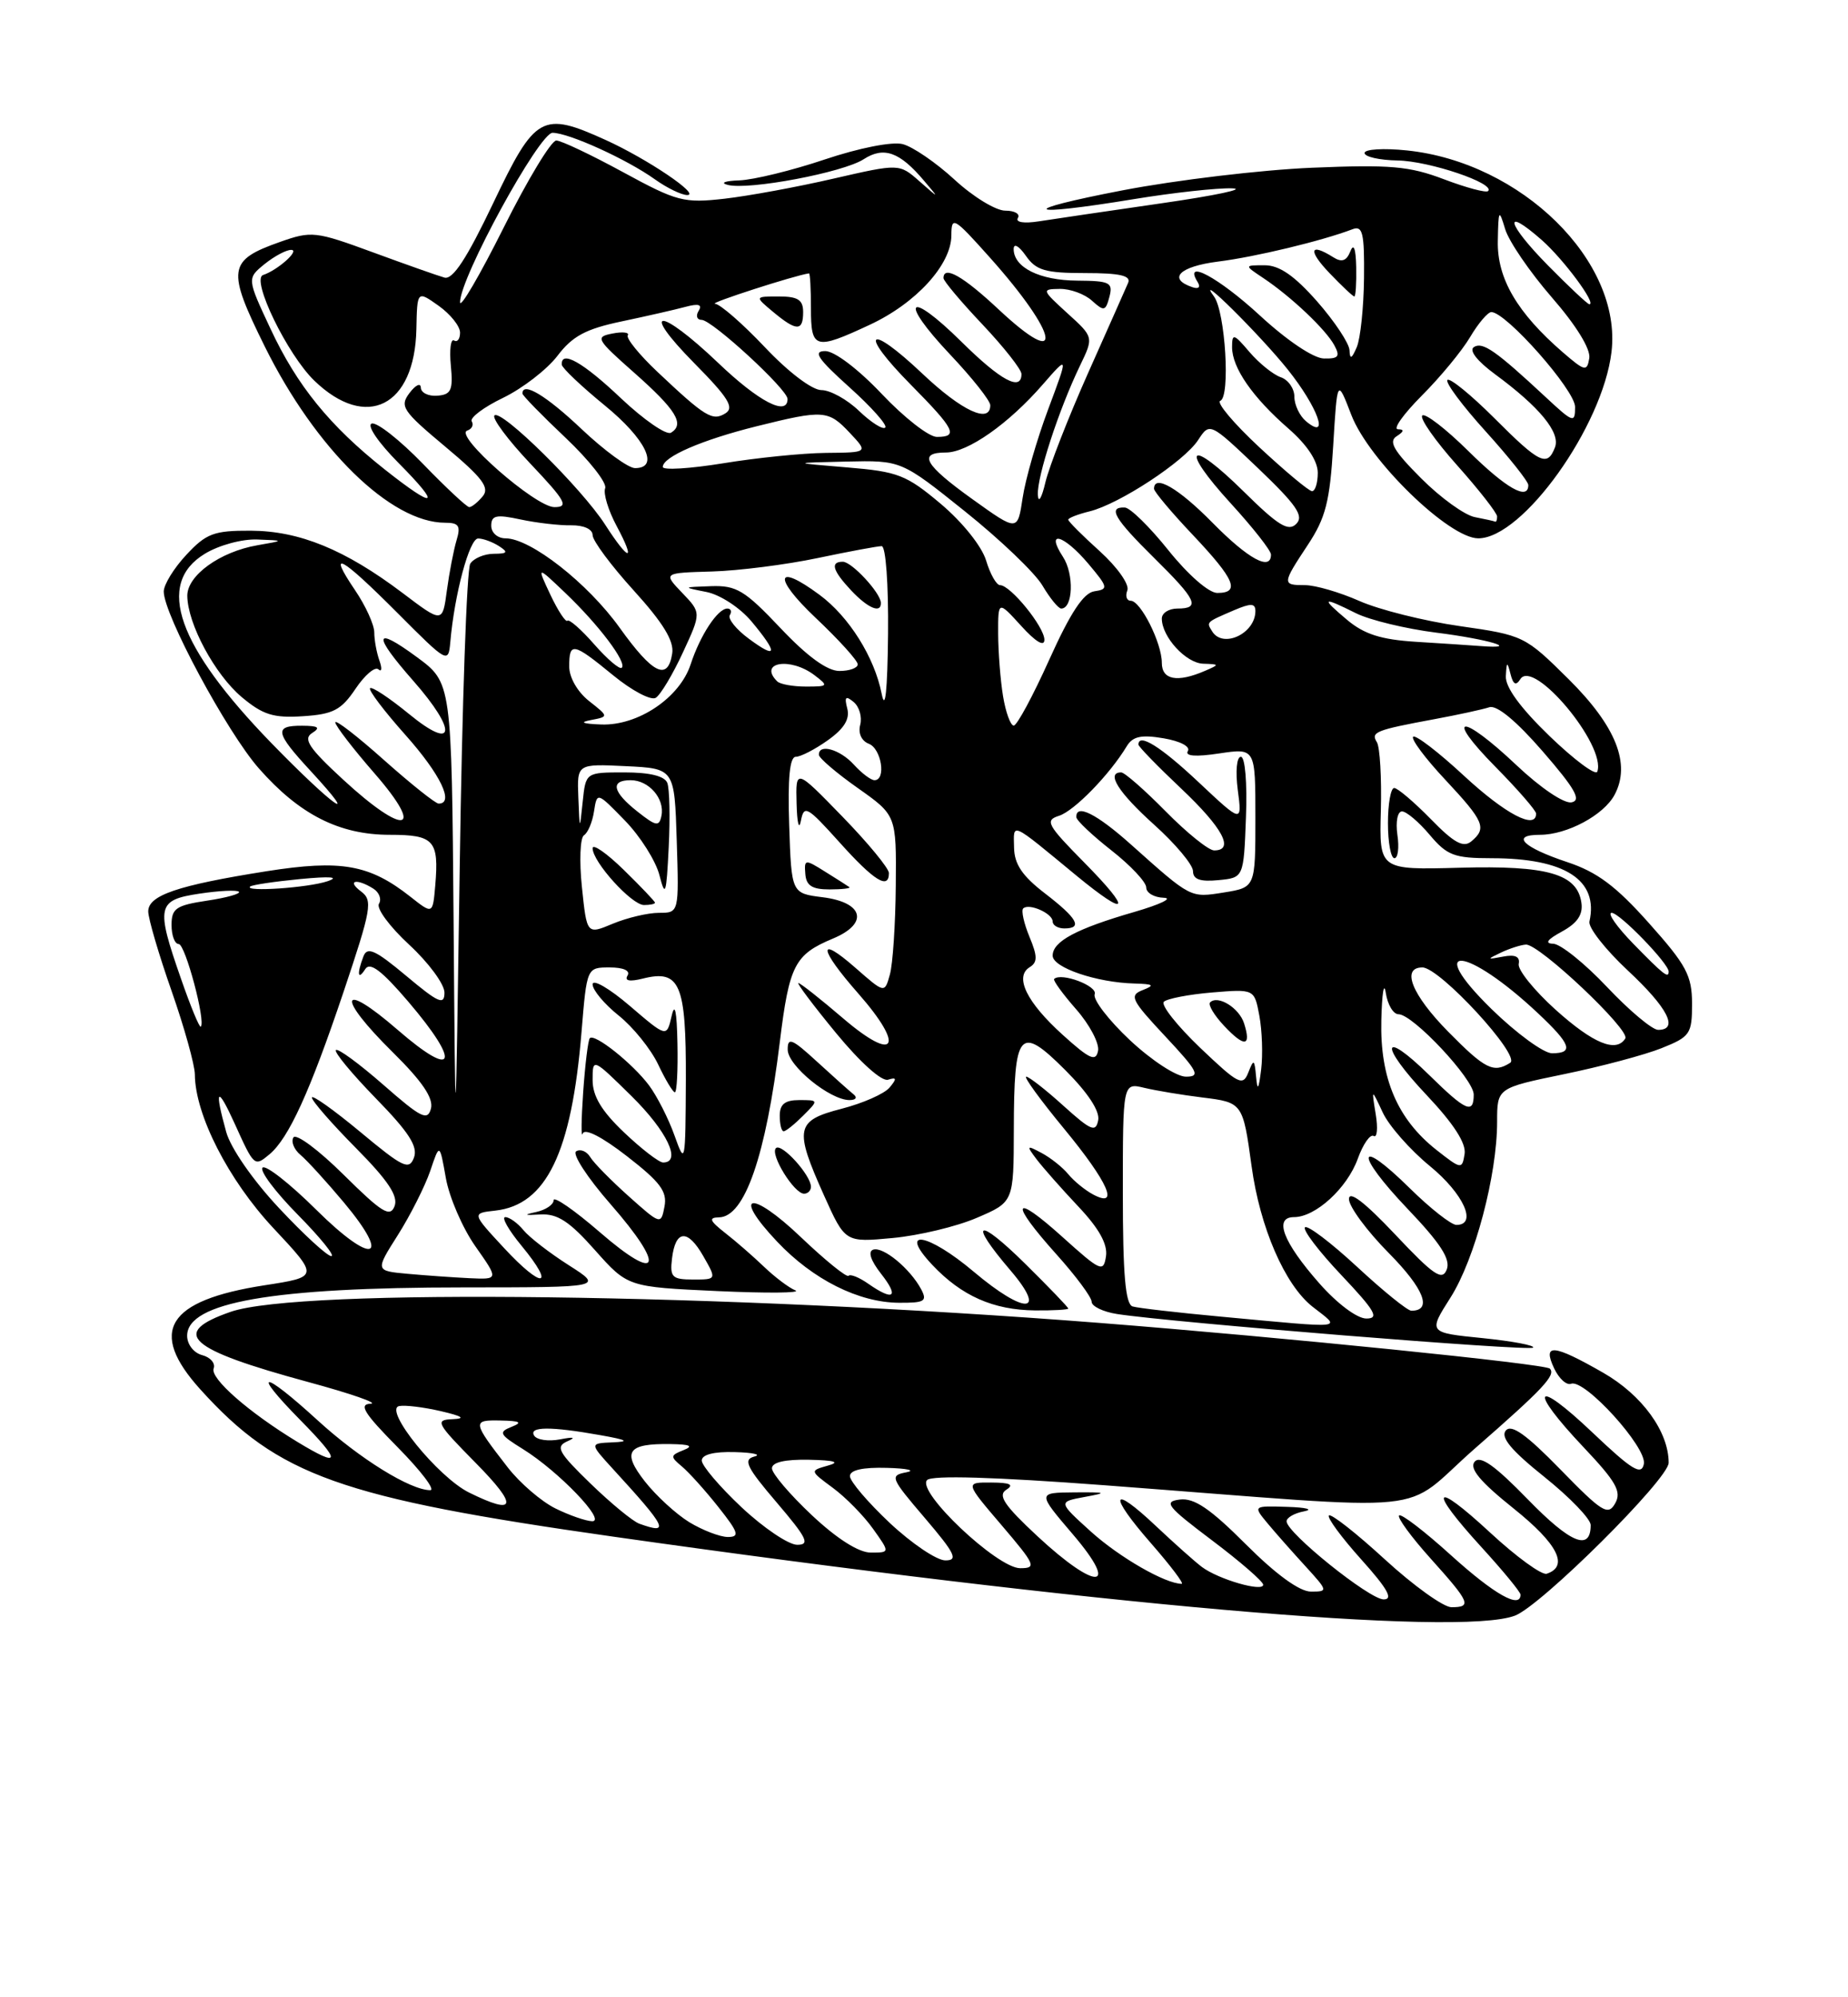 <?xml version="1.0" encoding="UTF-8" standalone="no"?>
<!DOCTYPE svg PUBLIC "-//W3C//DTD SVG 1.1//EN" "http://www.w3.org/Graphics/SVG/1.1/DTD/svg11.dtd" >
<svg xmlns="http://www.w3.org/2000/svg" xmlns:xlink="http://www.w3.org/1999/xlink" version="1.1" viewBox="0 0 237 256">
 <g >
 <path fill="currentColor"
d=" M 194.29 207.08 C 197.66 205.80 214.00 189.56 214.00 187.49 C 214.00 183.49 210.59 178.81 205.61 175.95 C 199.20 172.28 197.79 172.15 199.31 175.38 C 199.93 176.70 200.91 177.59 201.49 177.36 C 203.22 176.70 211.24 185.53 210.82 187.64 C 210.51 189.16 209.32 188.44 204.22 183.60 C 196.75 176.51 195.91 177.91 203.09 185.50 C 207.28 189.93 207.99 191.19 207.14 192.69 C 206.23 194.31 205.47 193.84 200.11 188.34 C 195.72 183.84 193.83 182.50 193.11 183.36 C 192.41 184.22 193.82 185.91 198.06 189.30 C 201.33 191.92 204.00 194.69 204.00 195.47 C 204.00 198.87 201.43 197.82 195.96 192.20 C 191.68 187.80 189.83 186.50 189.11 187.36 C 188.41 188.22 189.83 189.92 194.12 193.35 C 199.78 197.88 201.24 200.76 198.36 201.71 C 197.73 201.92 194.47 199.55 191.11 196.44 C 183.73 189.61 183.07 190.73 190.00 198.31 C 192.75 201.32 195.00 204.05 195.00 204.39 C 195.00 206.26 191.62 204.34 186.13 199.38 C 182.71 196.28 179.70 193.97 179.43 194.24 C 179.16 194.50 180.98 196.99 183.47 199.76 C 188.53 205.39 188.80 206.00 186.14 206.00 C 185.12 206.00 181.28 203.24 177.60 199.87 C 173.93 196.50 170.70 193.97 170.43 194.24 C 170.16 194.50 172.02 197.03 174.56 199.86 C 177.95 203.63 178.72 205.00 177.45 205.00 C 175.63 205.00 165.00 196.46 165.00 194.99 C 165.00 194.52 166.01 193.94 167.25 193.71 C 168.49 193.47 167.52 193.21 165.10 193.14 C 160.69 193.00 160.69 193.00 162.56 195.25 C 163.59 196.49 165.78 198.96 167.42 200.75 C 170.32 203.93 170.34 204.00 168.12 204.00 C 166.67 204.00 163.65 201.81 159.79 197.95 C 155.20 193.36 153.15 191.97 151.31 192.20 C 149.17 192.47 149.65 193.07 155.45 197.44 C 159.05 200.15 162.00 202.71 162.00 203.12 C 162.00 204.09 156.28 202.44 154.15 200.85 C 153.24 200.17 150.60 197.81 148.27 195.62 C 142.47 190.14 142.07 191.47 147.61 197.80 C 150.11 200.66 151.88 203.00 151.55 203.00 C 149.46 203.00 143.60 199.63 139.95 196.35 C 135.69 192.50 135.69 192.50 139.09 191.87 C 142.10 191.32 141.95 191.25 137.77 191.28 C 133.03 191.32 133.03 191.32 137.59 196.66 C 143.69 203.80 140.65 203.96 133.06 196.91 C 128.77 192.92 127.93 191.66 129.06 190.94 C 130.09 190.29 129.54 190.03 127.13 190.02 C 123.76 190.00 123.76 190.00 128.46 195.50 C 132.79 200.58 132.98 201.00 130.83 201.00 C 127.88 200.99 117.46 191.14 118.90 189.70 C 119.53 189.07 127.54 189.31 141.68 190.37 C 185.50 193.67 179.29 194.29 189.17 185.64 C 197.91 178.01 199.57 176.24 198.76 175.42 C 198.15 174.81 164.57 171.41 141.00 169.56 C 92.47 165.77 38.40 165.08 29.58 168.14 C 21.74 170.86 24.03 172.93 39.50 177.13 C 45.00 178.62 48.62 179.88 47.53 179.92 C 45.97 179.98 46.67 181.12 51.00 185.50 C 53.99 188.53 55.87 191.00 55.18 191.00 C 52.63 191.00 46.11 186.96 40.74 182.05 C 33.62 175.54 32.11 175.51 38.50 182.00 C 43.85 187.43 43.75 188.22 38.12 184.80 C 31.88 181.01 26.92 176.66 27.40 175.40 C 27.65 174.74 26.99 173.97 25.93 173.69 C 24.85 173.41 24.00 172.32 24.00 171.21 C 24.00 166.93 34.92 165.01 59.45 165.01 C 77.39 165.00 77.39 165.00 72.95 162.17 C 70.50 160.61 67.88 158.59 67.13 157.67 C 66.37 156.75 65.33 156.00 64.80 156.00 C 64.28 156.00 65.22 157.66 66.90 159.69 C 71.32 165.05 69.59 165.29 64.67 159.99 C 60.50 155.50 60.50 155.50 63.50 155.17 C 70.07 154.45 73.31 147.74 74.58 132.25 C 75.26 124.00 75.26 124.00 78.19 124.00 C 79.96 124.00 80.86 124.41 80.48 125.04 C 80.06 125.72 80.74 125.85 82.43 125.43 C 87.21 124.23 88.00 126.08 87.96 138.37 C 87.91 149.16 87.87 149.38 86.51 145.56 C 85.74 143.39 84.26 140.49 83.24 139.12 C 81.14 136.31 76.24 132.41 75.64 133.07 C 75.42 133.31 75.04 136.42 74.79 139.99 C 74.54 143.57 74.52 145.95 74.73 145.30 C 74.98 144.57 77.19 145.70 80.40 148.19 C 84.67 151.50 85.59 152.72 85.22 154.64 C 84.77 157.00 84.73 156.99 80.63 153.33 C 78.36 151.30 76.13 149.04 75.69 148.30 C 75.24 147.56 74.43 147.23 73.89 147.57 C 73.35 147.90 75.33 150.95 78.30 154.34 C 85.44 162.50 84.63 164.61 76.91 157.92 C 73.66 155.11 71.00 153.27 71.00 153.83 C 71.00 154.40 69.99 155.08 68.75 155.35 C 67.08 155.71 67.22 155.79 69.30 155.66 C 71.49 155.54 73.03 156.54 76.30 160.23 C 80.50 164.95 80.50 164.95 92.00 165.48 C 98.33 165.77 102.83 165.73 102.00 165.39 C 101.17 165.05 99.38 163.70 98.00 162.38 C 96.62 161.06 94.38 159.10 93.00 158.03 C 91.00 156.46 90.84 156.06 92.22 156.03 C 95.51 155.97 98.22 148.16 100.01 133.54 C 101.22 123.70 101.91 122.35 106.82 120.30 C 111.45 118.37 110.77 115.66 105.49 115.00 C 101.50 114.50 101.50 114.50 101.21 105.75 C 101.01 99.72 101.28 97.00 102.06 97.00 C 102.68 97.00 104.54 96.04 106.18 94.87 C 108.26 93.39 109.01 92.16 108.66 90.82 C 108.27 89.31 108.45 89.13 109.48 89.98 C 110.20 90.58 110.58 91.89 110.32 92.90 C 110.03 93.98 110.49 94.97 111.42 95.33 C 113.04 95.95 113.68 100.00 112.15 100.00 C 111.69 100.00 110.50 99.10 109.50 98.00 C 107.72 96.04 104.98 95.27 105.02 96.75 C 105.03 97.16 107.27 99.08 110.00 101.00 C 114.96 104.50 114.96 104.50 114.88 113.50 C 114.84 118.45 114.50 123.59 114.12 124.92 C 113.45 127.33 113.45 127.33 109.72 124.06 C 104.78 119.73 104.98 121.56 110.08 127.35 C 116.11 134.21 114.88 136.29 108.17 130.56 C 105.24 128.05 102.64 126.00 102.39 126.00 C 102.15 126.00 104.32 128.89 107.23 132.42 C 110.31 136.16 113.08 138.65 113.89 138.39 C 115.00 138.04 115.04 138.25 114.08 139.40 C 113.42 140.19 110.66 141.41 107.94 142.11 C 102.03 143.63 101.82 144.63 105.69 153.25 C 108.39 159.25 108.39 159.25 114.48 158.68 C 117.82 158.37 122.69 157.21 125.28 156.09 C 130.00 154.07 130.00 154.07 130.02 144.79 C 130.04 132.13 130.75 131.30 136.57 137.11 C 139.50 140.03 141.07 142.41 140.84 143.58 C 140.53 145.18 139.92 144.92 136.37 141.72 C 134.11 139.67 131.96 138.00 131.61 138.00 C 131.25 138.00 133.44 141.01 136.48 144.69 C 142.15 151.57 143.63 154.94 140.17 153.09 C 139.16 152.55 137.73 151.39 137.00 150.50 C 136.27 149.61 134.73 148.39 133.58 147.78 C 131.65 146.75 131.60 146.81 132.94 148.59 C 133.74 149.64 136.14 152.36 138.28 154.63 C 140.94 157.44 142.07 159.47 141.84 161.01 C 141.52 163.13 141.16 162.96 136.25 158.54 C 129.82 152.75 129.40 154.00 135.50 160.79 C 137.97 163.54 140.00 166.27 140.00 166.85 C 140.00 167.43 141.46 168.14 143.25 168.42 C 150.18 169.50 196.12 173.21 196.61 172.73 C 196.89 172.45 193.98 171.90 190.14 171.51 C 183.16 170.81 183.16 170.81 186.03 166.30 C 189.15 161.38 192.00 150.62 192.00 143.78 C 192.00 139.45 192.00 139.45 200.58 137.68 C 205.30 136.71 210.93 135.21 213.08 134.35 C 216.76 132.88 217.00 132.53 217.00 128.64 C 216.99 125.04 216.28 123.70 211.48 118.33 C 207.25 113.58 204.83 111.77 201.00 110.50 C 195.29 108.60 193.68 107.00 197.49 107.00 C 200.96 107.00 205.67 104.48 207.06 101.88 C 209.18 97.93 207.26 93.10 201.18 87.06 C 195.58 81.51 195.39 81.42 187.22 80.25 C 182.66 79.60 176.87 78.15 174.34 77.03 C 171.81 75.91 168.68 75.00 167.37 75.00 C 164.40 75.00 164.41 74.85 167.73 69.83 C 170.01 66.38 170.55 64.28 170.98 57.10 C 171.50 48.50 171.50 48.50 173.31 53.20 C 175.56 59.02 185.84 69.00 189.58 69.00 C 195.28 69.00 205.54 54.65 206.67 45.11 C 208.05 33.51 195.13 20.80 180.42 19.28 C 177.44 18.97 175.00 19.12 175.00 19.61 C 175.00 20.10 176.92 20.53 179.25 20.57 C 183.31 20.64 191.82 23.52 190.84 24.49 C 190.59 24.74 188.04 24.06 185.19 22.98 C 180.74 21.29 178.30 21.08 168.25 21.50 C 161.79 21.77 150.88 23.07 144.00 24.39 C 130.20 27.04 131.28 27.85 145.50 25.51 C 150.45 24.70 156.07 24.08 158.00 24.14 C 159.93 24.20 155.88 25.06 149.00 26.05 C 142.12 27.04 135.03 28.09 133.23 28.37 C 131.31 28.67 130.20 28.49 130.54 27.94 C 130.86 27.42 130.13 27.00 128.92 27.00 C 127.71 27.00 124.79 25.22 122.42 23.03 C 120.05 20.85 117.06 18.80 115.76 18.47 C 114.39 18.13 110.19 18.96 105.77 20.44 C 101.58 21.85 96.65 23.05 94.82 23.12 C 92.98 23.18 92.31 23.44 93.33 23.70 C 96.02 24.40 108.14 22.11 110.76 20.41 C 113.34 18.74 115.38 19.46 118.50 23.16 C 120.49 25.50 120.49 25.50 117.91 23.23 C 115.33 20.96 115.33 20.96 106.91 22.89 C 102.29 23.96 95.98 25.12 92.91 25.47 C 87.69 26.06 86.82 25.83 79.91 22.07 C 75.83 19.85 71.98 18.02 71.34 18.01 C 70.70 18.01 67.66 23.03 64.59 29.18 C 61.51 35.33 59.00 39.62 59.00 38.73 C 59.00 35.59 69.17 17.00 70.87 17.02 C 72.98 17.05 80.36 20.40 83.98 22.98 C 85.53 24.09 87.41 25.00 88.14 25.00 C 89.88 25.00 83.02 20.37 77.69 17.95 C 69.52 14.24 68.64 14.73 63.27 26.00 C 59.87 33.13 58.07 35.88 57.00 35.58 C 56.17 35.35 52.04 33.89 47.82 32.34 C 40.47 29.64 39.95 29.58 35.91 31.01 C 29.22 33.37 29.06 34.52 33.95 44.40 C 40.47 57.56 50.13 67.00 57.08 67.00 C 58.85 67.00 59.11 67.40 58.55 69.25 C 58.18 70.49 57.62 73.39 57.31 75.69 C 56.75 79.88 56.75 79.88 51.61 75.99 C 44.25 70.44 38.41 68.05 32.15 68.02 C 27.44 68.00 26.45 68.37 23.90 71.11 C 22.31 72.81 21.00 74.93 21.00 75.82 C 21.00 78.77 29.11 93.85 33.20 98.49 C 38.41 104.41 43.52 107.00 49.99 107.00 C 55.67 107.00 56.31 107.71 55.82 113.49 C 55.50 117.20 55.50 117.20 52.65 114.95 C 47.39 110.80 43.77 110.16 34.17 111.67 C 22.74 113.48 19.00 114.76 19.01 116.83 C 19.02 117.75 20.36 122.33 22.00 127.00 C 23.64 131.68 24.98 136.50 24.99 137.71 C 25.02 142.88 29.29 151.24 35.05 157.40 C 40.91 163.66 40.91 163.66 33.91 164.74 C 21.39 166.68 18.96 170.63 25.69 178.08 C 35.69 189.15 43.64 191.98 78.68 196.96 C 140.38 205.72 187.10 209.81 194.29 207.08 Z  M 137.00 167.72 C 137.00 167.56 134.53 164.99 131.50 162.00 C 125.32 155.90 124.10 156.42 129.58 162.82 C 134.38 168.43 131.46 168.55 124.88 163.00 C 118.98 158.02 115.10 157.38 119.56 162.12 C 123.31 166.10 127.39 167.91 132.75 167.96 C 135.09 167.98 137.00 167.87 137.00 167.72 Z  M 118.13 165.24 C 116.71 162.59 113.26 159.75 111.99 160.17 C 111.28 160.41 111.66 161.56 113.00 163.27 C 115.35 166.26 114.62 166.82 111.35 164.54 C 110.20 163.73 109.06 163.27 108.82 163.52 C 108.57 163.76 105.82 161.53 102.70 158.56 C 96.28 152.44 93.78 152.92 99.66 159.14 C 104.26 164.01 110.13 166.95 115.29 166.98 C 118.59 167.00 118.95 166.78 118.13 165.24 Z  M 104.00 152.11 C 104.00 150.62 100.22 146.46 99.51 147.16 C 98.72 147.95 101.84 153.00 103.12 153.00 C 103.60 153.00 104.00 152.60 104.00 152.11 Z  M 103.00 143.00 C 105.00 141.00 105.00 141.00 102.50 141.00 C 100.67 141.00 100.00 141.53 100.00 143.00 C 100.00 144.10 100.22 145.00 100.50 145.00 C 100.78 145.00 101.90 144.10 103.00 143.00 Z  M 109.45 140.25 C 108.93 139.83 106.81 137.94 104.75 136.05 C 101.56 133.12 101.00 132.90 101.02 134.55 C 101.04 136.60 106.44 141.00 108.94 141.00 C 109.77 141.00 109.99 140.67 109.45 140.25 Z  M 86.88 133.75 C 86.80 129.57 86.55 128.41 86.13 130.24 C 85.50 132.98 85.50 132.98 80.75 128.91 C 78.14 126.68 76.00 125.44 76.00 126.17 C 76.00 126.90 77.51 128.70 79.35 130.17 C 81.19 131.64 83.46 134.45 84.40 136.42 C 85.33 138.39 86.30 140.00 86.55 140.00 C 86.80 140.00 86.95 137.19 86.88 133.75 Z  M 108.92 113.70 C 108.69 113.53 107.29 112.64 105.81 111.72 C 103.23 110.10 103.13 110.12 103.28 112.02 C 103.39 113.51 104.15 114.00 106.38 114.00 C 108.00 114.00 109.15 113.86 108.92 113.70 Z  M 114.00 111.90 C 114.00 111.30 111.31 108.03 108.02 104.65 C 102.04 98.50 102.04 98.50 102.16 103.00 C 102.22 105.47 102.47 106.48 102.71 105.22 C 103.11 103.12 103.50 103.34 107.67 107.97 C 112.10 112.91 114.00 114.08 114.00 111.90 Z  M 114.11 195.20 C 111.30 192.56 109.00 189.86 109.00 189.20 C 109.00 188.42 110.65 188.05 113.75 188.14 C 116.36 188.21 117.48 188.47 116.23 188.71 C 114.08 189.12 114.20 189.41 118.61 194.57 C 122.50 199.13 122.92 200.00 121.24 200.00 C 120.13 200.00 116.93 197.84 114.11 195.20 Z  M 104.11 194.20 C 101.30 191.56 99.00 188.86 99.00 188.20 C 99.00 187.42 100.67 187.04 103.75 187.10 C 107.07 187.17 107.80 187.40 106.17 187.85 C 103.84 188.51 103.84 188.51 106.82 190.71 C 108.46 191.92 110.78 194.28 111.97 195.96 C 114.14 199.00 114.14 199.00 111.68 199.00 C 110.13 199.00 107.35 197.24 104.11 194.20 Z  M 95.11 193.20 C 92.30 190.56 90.00 187.86 90.00 187.20 C 90.00 186.44 91.55 186.04 94.25 186.12 C 96.59 186.18 97.71 186.44 96.74 186.69 C 95.27 187.08 95.74 188.05 99.61 192.58 C 103.50 197.14 103.92 198.00 102.24 198.00 C 101.13 198.00 97.93 195.84 95.11 193.20 Z  M 88.41 195.11 C 86.71 194.07 84.15 191.72 82.71 189.89 C 79.72 186.07 80.45 185.00 86.00 185.09 C 88.52 185.13 88.98 185.34 87.65 185.87 C 85.96 186.54 85.94 186.70 87.44 187.95 C 88.34 188.70 90.45 191.04 92.12 193.15 C 94.73 196.44 94.90 197.00 93.33 197.00 C 92.33 196.99 90.11 196.14 88.41 195.11 Z  M 82.00 195.30 C 81.17 195.01 78.35 192.69 75.73 190.15 C 71.62 186.17 71.21 185.43 72.73 184.75 C 73.92 184.23 73.61 184.14 71.81 184.49 C 70.33 184.77 68.84 184.56 68.50 184.00 C 67.78 182.83 70.63 182.81 77.00 183.95 C 80.45 184.56 80.82 184.78 78.55 184.87 C 75.61 185.00 75.61 185.00 78.58 188.25 C 85.54 195.84 85.97 196.73 82.00 195.30 Z  M 71.23 193.34 C 69.43 192.45 66.69 190.10 65.14 188.11 C 60.56 182.21 60.52 181.99 64.19 182.07 C 66.73 182.12 67.06 182.31 65.59 182.89 C 63.89 183.56 64.05 183.87 67.09 185.75 C 71.64 188.58 77.82 195.01 75.95 194.98 C 75.15 194.96 73.03 194.23 71.23 193.34 Z  M 60.17 191.31 C 56.17 189.34 49.13 180.64 51.19 180.22 C 51.94 180.07 54.34 180.36 56.53 180.87 C 59.33 181.52 59.77 181.83 58.03 181.90 C 55.74 181.99 55.96 182.39 61.00 187.50 C 66.50 193.07 66.23 194.30 60.17 191.31 Z  M 156.50 168.75 C 151.00 168.24 145.94 167.66 145.25 167.45 C 144.33 167.16 144.00 163.36 144.00 152.91 C 144.00 138.77 144.00 138.77 146.75 139.43 C 148.26 139.79 151.62 140.35 154.22 140.67 C 159.36 141.30 159.40 141.37 160.51 149.46 C 161.58 157.32 164.77 164.67 168.31 167.47 C 172.03 170.39 173.04 170.28 156.50 168.75 Z  M 169.20 164.49 C 164.53 159.19 163.32 156.00 165.96 156.00 C 168.71 156.00 172.77 152.29 174.13 148.52 C 174.81 146.64 175.72 145.33 176.17 145.60 C 176.61 145.88 176.73 144.61 176.43 142.80 C 175.89 139.50 175.89 139.50 177.33 142.59 C 178.12 144.29 180.84 147.38 183.38 149.46 C 187.71 153.01 189.51 157.00 186.78 157.00 C 186.12 157.00 183.43 154.89 180.81 152.31 C 173.95 145.55 173.69 147.77 180.50 154.92 C 184.75 159.37 186.06 161.40 185.54 162.72 C 184.96 164.21 183.88 163.48 178.92 158.22 C 175.02 154.09 173.00 152.54 173.00 153.69 C 173.00 154.65 175.30 157.77 178.12 160.62 C 182.64 165.19 183.73 168.00 181.00 168.00 C 180.51 168.00 177.37 165.46 174.03 162.36 C 170.68 159.26 167.68 156.99 167.36 157.31 C 167.04 157.63 169.14 160.39 172.03 163.44 C 176.36 168.02 176.93 169.00 175.23 169.00 C 174.04 169.00 171.49 167.09 169.20 164.49 Z  M 52.31 163.27 C 48.11 162.89 48.11 162.89 51.03 158.29 C 52.63 155.76 54.49 152.07 55.17 150.10 C 56.38 146.50 56.38 146.50 57.18 151.00 C 57.62 153.47 59.32 157.41 60.97 159.75 C 63.96 164.00 63.96 164.00 60.23 163.83 C 58.18 163.73 54.61 163.48 52.31 163.27 Z  M 86.18 161.33 C 86.62 157.60 88.19 157.48 90.20 161.01 C 91.91 164.00 91.91 164.00 88.89 164.00 C 86.20 164.00 85.90 163.70 86.18 161.33 Z  M 35.78 154.84 C 32.44 151.28 29.59 147.17 29.01 145.09 C 27.46 139.50 27.85 139.08 30.07 143.96 C 32.60 149.55 32.62 149.56 34.55 147.96 C 37.02 145.91 39.75 139.93 44.04 127.19 C 47.65 116.44 47.83 115.40 46.29 114.25 C 44.41 112.84 45.74 112.55 47.88 113.90 C 48.64 114.38 48.96 115.26 48.60 115.84 C 48.24 116.43 49.98 118.78 52.47 121.08 C 54.96 123.38 57.00 126.14 57.00 127.22 C 57.00 128.88 56.25 128.56 52.11 125.09 C 48.14 121.77 47.10 121.29 46.61 122.58 C 45.75 124.83 45.88 125.73 46.85 124.20 C 47.45 123.26 48.97 124.42 52.34 128.36 C 59.18 136.37 58.42 138.43 51.00 132.00 C 43.54 125.54 43.08 127.68 50.38 134.88 C 54.16 138.61 55.61 140.76 55.27 142.08 C 54.84 143.71 54.02 143.30 49.16 139.04 C 46.07 136.34 43.34 134.33 43.08 134.59 C 42.82 134.84 45.13 137.63 48.20 140.78 C 52.43 145.11 53.62 146.95 53.09 148.37 C 52.47 150.03 51.69 149.65 46.20 145.08 C 42.79 142.25 40.00 140.27 40.00 140.68 C 40.00 141.10 42.54 144.01 45.64 147.14 C 49.77 151.31 51.10 153.31 50.60 154.60 C 50.03 156.08 48.98 155.43 44.08 150.58 C 40.87 147.40 37.97 145.24 37.63 145.79 C 37.30 146.33 37.71 147.34 38.54 148.03 C 39.38 148.73 41.88 151.47 44.10 154.12 C 50.32 161.55 47.79 162.23 40.57 155.07 C 37.17 151.70 34.07 149.27 33.67 149.66 C 33.27 150.06 35.31 152.77 38.19 155.69 C 41.07 158.61 43.01 161.00 42.49 161.00 C 41.97 161.00 38.95 158.23 35.78 154.84 Z  M 184.22 147.39 C 179.21 143.44 176.97 138.20 177.15 130.79 C 177.23 127.33 177.49 125.74 177.72 127.25 C 177.95 128.76 178.68 130.00 179.36 130.00 C 181.20 130.00 189.00 138.32 189.00 140.29 C 189.00 142.85 188.00 142.42 183.31 137.81 C 177.12 131.74 176.84 133.89 182.97 140.37 C 186.44 144.05 188.05 146.54 187.83 147.91 C 187.51 149.91 187.40 149.89 184.22 147.39 Z  M 80.04 145.15 C 77.15 142.41 76.00 140.49 76.00 138.44 C 76.00 135.58 76.00 135.58 81.00 140.50 C 85.55 144.98 87.46 149.00 85.04 149.00 C 84.52 149.00 82.27 147.27 80.04 145.15 Z  M 58.17 118.00 C 57.92 87.50 57.92 87.50 53.46 84.22 C 47.93 80.15 47.75 81.30 53.00 87.26 C 58.71 93.75 58.37 96.37 52.45 91.51 C 49.94 89.46 47.70 87.97 47.46 88.21 C 47.22 88.44 49.27 91.15 52.02 94.23 C 56.49 99.25 58.30 103.01 56.25 103.00 C 55.84 102.99 52.69 100.48 49.25 97.42 C 45.81 94.35 43.00 92.18 43.00 92.59 C 43.00 93.01 45.28 95.97 48.07 99.17 C 54.62 106.70 51.92 107.22 44.02 99.94 C 39.62 95.89 38.84 94.71 40.02 93.96 C 41.15 93.25 40.84 93.03 38.75 93.02 C 35.11 93.00 35.27 93.88 39.85 98.83 C 46.55 106.09 42.67 103.33 34.81 95.25 C 22.73 82.81 19.92 74.85 26.25 70.99 C 28.06 69.88 31.05 69.07 33.00 69.15 C 36.50 69.28 36.50 69.28 33.00 69.89 C 28.21 70.72 24.00 73.76 24.02 76.37 C 24.06 79.96 27.54 86.43 30.99 89.34 C 33.71 91.62 35.06 92.05 38.85 91.80 C 42.73 91.55 43.76 91.01 45.59 88.29 C 46.78 86.52 48.10 85.40 48.53 85.79 C 48.96 86.18 49.02 85.68 48.66 84.67 C 48.30 83.66 48.00 82.04 48.00 81.06 C 48.00 80.08 46.89 77.64 45.53 75.64 C 41.90 70.28 43.67 71.24 51.00 78.59 C 57.38 84.99 57.50 85.06 57.75 82.31 C 58.28 76.15 60.21 69.00 61.32 69.02 C 61.97 69.02 63.17 69.47 64.00 70.00 C 65.22 70.79 65.09 70.97 63.31 70.98 C 62.10 70.99 60.75 71.56 60.31 72.25 C 59.86 72.94 59.26 90.38 58.96 111.00 C 58.41 148.50 58.41 148.50 58.17 118.00 Z  M 161.09 138.00 C 160.88 135.74 160.79 135.69 160.09 137.47 C 159.39 139.26 158.82 138.97 153.92 134.30 C 150.95 131.46 148.85 128.81 149.26 128.40 C 149.67 128.00 152.45 127.46 155.43 127.21 C 160.87 126.76 160.87 126.76 161.51 130.20 C 161.86 132.09 161.97 135.18 161.74 137.07 C 161.42 139.67 161.26 139.90 161.09 138.00 Z  M 159.55 131.17 C 158.92 129.18 156.18 127.49 155.19 128.48 C 154.90 128.77 155.71 130.13 157.00 131.50 C 159.61 134.27 160.50 134.16 159.55 131.17 Z  M 144.92 133.33 C 142.17 130.75 140.13 128.10 140.39 127.43 C 140.80 126.37 136.08 124.60 135.19 125.48 C 135.02 125.65 136.29 127.40 138.02 129.37 C 139.74 131.33 141.01 133.73 140.82 134.69 C 140.54 136.12 139.74 135.76 136.29 132.64 C 131.66 128.46 130.07 125.19 132.05 123.97 C 133.07 123.34 133.07 122.58 132.02 120.06 C 131.31 118.34 130.95 116.71 131.22 116.44 C 131.95 115.72 135.00 117.07 135.00 118.11 C 135.00 118.60 135.68 119.00 136.50 119.00 C 138.90 119.00 138.18 117.71 134.00 114.50 C 131.10 112.27 130.08 110.76 130.05 108.63 C 129.99 105.40 129.47 105.16 138.06 112.24 C 144.71 117.71 145.26 116.84 139.10 110.60 C 134.27 105.71 133.97 105.15 135.82 104.56 C 137.77 103.94 142.31 99.28 144.50 95.65 C 145.27 94.38 146.36 94.14 149.23 94.63 C 151.36 94.99 152.69 95.69 152.34 96.26 C 151.93 96.92 153.33 97.03 156.36 96.57 C 161.00 95.88 161.00 95.88 161.00 104.81 C 161.00 113.74 161.00 113.74 156.97 114.39 C 152.63 115.08 152.80 115.17 145.05 108.25 C 140.63 104.30 137.95 102.96 138.04 104.75 C 138.06 105.16 140.08 107.07 142.54 109.00 C 144.99 110.92 147.00 113.06 147.00 113.75 C 147.00 114.44 148.01 115.03 149.25 115.07 C 150.49 115.11 148.80 115.92 145.50 116.88 C 138.03 119.04 135.00 120.66 135.00 122.49 C 135.00 124.02 140.64 125.94 145.50 126.06 C 147.95 126.13 148.14 126.28 146.55 126.90 C 144.79 127.59 145.06 128.15 149.44 132.83 C 153.65 137.33 153.99 138.00 152.09 138.00 C 150.88 138.00 147.70 135.93 144.92 133.33 Z  M 159.79 104.75 C 159.96 100.33 159.68 97.00 159.14 97.00 C 158.60 97.00 158.43 98.85 158.74 101.25 C 159.30 105.50 159.30 105.50 153.71 100.25 C 148.86 95.69 146.00 93.91 146.00 95.44 C 146.00 95.69 148.47 98.23 151.50 101.09 C 156.83 106.13 158.36 109.00 155.71 109.00 C 155.00 109.00 152.21 106.75 149.50 104.00 C 146.79 101.25 144.22 99.00 143.79 99.00 C 141.80 99.00 143.42 101.57 148.00 105.69 C 150.75 108.16 153.00 110.85 153.00 111.66 C 153.00 112.71 153.91 113.04 156.25 112.81 C 159.50 112.50 159.50 112.50 159.79 104.75 Z  M 185.71 132.22 C 181.06 127.49 179.66 124.00 182.42 124.00 C 184.64 124.00 195.08 135.33 193.68 136.22 C 191.54 137.58 190.47 137.05 185.71 132.22 Z  M 191.29 129.34 C 182.50 120.74 188.07 121.25 197.25 129.88 C 201.48 133.85 201.88 135.00 199.04 135.00 C 197.97 135.00 194.48 132.45 191.29 129.34 Z  M 199.50 129.42 C 196.75 126.94 194.62 124.30 194.77 123.55 C 194.96 122.61 194.32 122.31 192.77 122.61 C 190.67 123.01 190.65 122.97 192.50 122.09 C 193.60 121.57 195.04 121.11 195.69 121.07 C 197.39 120.97 209.10 132.03 208.44 133.10 C 207.28 134.97 204.33 133.76 199.50 129.42 Z  M 23.23 125.50 C 19.96 116.14 20.13 115.36 25.59 114.54 C 28.12 114.16 30.39 114.05 30.64 114.30 C 30.89 114.55 29.05 115.07 26.55 115.44 C 22.58 116.04 22.00 116.43 22.00 118.56 C 22.00 119.90 22.41 121.00 22.92 121.00 C 23.76 121.00 26.41 130.92 25.75 131.59 C 25.58 131.75 24.45 129.01 23.23 125.50 Z  M 206.09 126.50 C 203.23 123.47 200.12 120.98 199.19 120.96 C 198.06 120.93 198.43 120.42 200.31 119.40 C 202.29 118.32 203.03 117.23 202.81 115.71 C 202.28 112.00 198.47 110.91 187.19 111.22 C 176.88 111.50 176.88 111.50 177.09 103.89 C 177.20 99.70 176.97 95.76 176.58 95.13 C 175.77 93.83 176.40 93.58 184.00 92.17 C 187.03 91.61 190.18 90.92 191.00 90.65 C 191.95 90.33 194.46 92.40 197.86 96.32 C 202.01 101.10 202.84 102.58 201.55 102.84 C 200.59 103.03 197.57 100.99 194.50 98.09 C 187.38 91.36 185.11 91.52 191.78 98.28 C 194.65 101.19 197.00 103.89 197.00 104.28 C 197.00 106.41 193.07 104.35 187.77 99.45 C 184.47 96.39 181.53 94.14 181.23 94.43 C 180.94 94.73 182.79 97.21 185.35 99.94 C 190.35 105.29 190.72 106.16 188.68 107.85 C 187.66 108.69 186.45 108.02 183.48 104.97 C 181.34 102.79 179.24 101.00 178.80 101.00 C 178.36 101.00 178.00 103.03 178.00 105.50 C 178.00 107.97 178.37 110.00 178.83 110.00 C 179.28 110.00 179.46 108.65 179.21 107.00 C 178.97 105.33 179.23 104.00 179.80 104.00 C 180.36 104.00 181.96 105.35 183.35 107.00 C 185.58 109.65 186.50 110.00 191.29 110.00 C 200.71 110.00 205.04 112.79 203.84 118.12 C 203.67 118.88 205.88 121.70 208.76 124.39 C 213.90 129.18 215.34 132.00 212.65 132.00 C 211.90 132.00 208.95 129.53 206.09 126.50 Z  M 209.50 121.00 C 207.35 118.80 206.09 117.00 206.69 117.00 C 207.71 117.00 214.00 123.49 214.00 124.53 C 214.00 125.45 213.35 124.94 209.50 121.00 Z  M 74.63 113.71 C 74.28 110.36 74.40 107.37 74.89 107.06 C 75.39 106.75 75.97 105.38 76.18 104.00 C 76.57 101.50 76.57 101.50 80.14 105.17 C 82.11 107.19 84.10 110.34 84.57 112.17 C 85.32 115.10 85.46 114.67 85.76 108.60 C 85.95 104.80 85.87 101.09 85.58 100.35 C 85.24 99.47 83.34 99.00 80.09 99.00 C 75.12 99.00 75.12 99.00 74.73 102.75 C 74.34 106.50 74.34 106.50 74.17 102.20 C 74.00 97.90 74.00 97.90 80.25 98.20 C 86.50 98.50 86.50 98.50 86.79 107.75 C 87.08 117.00 87.08 117.00 84.51 117.00 C 83.09 117.00 80.43 117.63 78.60 118.39 C 75.26 119.79 75.26 119.79 74.63 113.71 Z  M 84.00 115.70 C 84.00 115.54 82.20 113.65 80.00 111.50 C 77.80 109.35 76.00 108.10 76.00 108.72 C 76.00 110.47 81.01 116.00 82.59 116.00 C 83.37 116.00 84.00 115.87 84.00 115.70 Z  M 32.08 113.63 C 32.31 113.42 35.20 112.99 38.50 112.67 C 42.39 112.30 43.62 112.40 42.00 112.95 C 39.53 113.79 31.27 114.35 32.08 113.63 Z  M 81.75 104.02 C 78.55 101.50 78.22 100.00 80.88 100.00 C 83.22 100.00 85.27 102.37 84.83 104.55 C 84.54 105.98 84.15 105.92 81.75 104.02 Z  M 198.75 94.37 C 194.99 90.74 193.04 88.08 193.12 86.67 C 193.22 84.77 193.29 84.73 193.72 86.40 C 194.06 87.74 194.42 87.93 194.97 87.06 C 196.65 84.33 206.02 95.55 204.85 98.90 C 204.66 99.45 201.91 97.41 198.75 94.37 Z  M 75.79 92.29 C 78.08 91.85 78.08 91.85 75.54 89.85 C 74.07 88.69 73.00 86.84 73.00 85.43 C 73.00 82.24 73.49 82.34 78.64 86.56 C 81.03 88.52 83.49 89.82 84.10 89.44 C 84.71 89.06 86.27 86.46 87.57 83.65 C 89.94 78.54 89.94 78.54 87.49 75.99 C 85.04 73.43 85.04 73.43 91.31 73.25 C 94.75 73.15 100.85 72.37 104.85 71.53 C 108.85 70.69 112.55 70.00 113.07 70.00 C 113.60 70.00 113.95 74.86 113.89 81.25 C 113.81 88.58 113.53 91.25 113.07 88.92 C 112.15 84.24 108.88 79.03 105.10 76.24 C 99.46 72.06 99.10 73.98 104.56 79.15 C 107.55 81.97 110.00 84.67 110.00 85.15 C 110.00 85.62 108.94 86.00 107.65 86.00 C 106.09 86.00 103.53 84.14 100.09 80.50 C 95.51 75.66 94.45 75.02 91.19 75.13 C 87.50 75.26 87.50 75.26 90.62 75.88 C 92.36 76.23 94.90 77.89 96.37 79.64 C 99.82 83.77 99.70 84.58 96.04 81.87 C 94.41 80.67 93.31 79.30 93.60 78.84 C 93.88 78.38 93.74 78.00 93.28 78.00 C 92.04 78.00 89.79 81.43 88.57 85.16 C 87.17 89.44 81.81 93.04 77.10 92.86 C 74.69 92.77 74.26 92.58 75.79 92.29 Z  M 112.97 77.25 C 112.91 75.96 109.23 72.00 108.09 72.00 C 106.44 72.00 106.77 73.13 109.17 75.69 C 111.34 77.99 113.03 78.68 112.97 77.25 Z  M 128.64 89.25 C 128.30 87.19 128.02 83.58 128.01 81.23 C 128.00 76.97 128.00 76.97 130.97 80.23 C 132.82 82.27 133.94 82.94 133.94 82.00 C 133.94 80.35 129.59 75.00 128.25 75.00 C 127.79 75.00 126.98 73.57 126.46 71.83 C 125.91 70.02 123.43 66.92 120.65 64.58 C 116.23 60.86 115.17 60.45 108.65 59.91 C 101.50 59.32 101.50 59.32 108.54 59.16 C 115.58 59.00 115.58 59.00 123.76 65.55 C 128.26 69.15 132.73 73.42 133.69 75.05 C 134.65 76.67 135.73 78.00 136.10 78.00 C 137.62 78.00 137.77 73.58 136.32 71.37 C 134.02 67.85 136.40 68.50 139.57 72.25 C 142.12 75.28 142.18 75.52 140.34 75.79 C 138.95 76.00 137.27 78.55 134.57 84.54 C 132.47 89.20 130.42 93.00 130.01 93.00 C 129.60 93.00 128.98 91.31 128.64 89.25 Z  M 99.67 87.33 C 97.21 84.88 101.34 84.19 104.44 86.53 C 106.29 87.93 106.23 88.00 103.36 88.00 C 101.69 88.00 100.03 87.70 99.67 87.33 Z  M 149.00 84.95 C 149.00 82.41 146.28 77.00 145.01 77.00 C 144.49 77.00 144.29 76.40 144.58 75.66 C 144.86 74.91 143.29 72.69 141.05 70.66 C 138.82 68.65 137.00 66.83 137.00 66.61 C 137.00 66.39 138.24 65.91 139.75 65.54 C 143.57 64.59 151.85 59.16 153.65 56.41 C 155.15 54.12 155.15 54.12 161.33 60.00 C 166.29 64.74 167.25 66.13 166.24 67.15 C 165.23 68.17 163.92 67.36 159.52 63.02 C 152.45 56.04 151.17 57.22 157.87 64.55 C 160.69 67.63 163.00 70.57 163.00 71.08 C 163.00 73.24 160.09 71.66 155.50 67.00 C 151.13 62.56 148.00 60.75 148.00 62.65 C 148.00 63.01 150.25 65.69 153.00 68.59 C 158.37 74.27 159.10 76.00 156.11 76.00 C 155.03 76.00 152.37 73.68 149.86 70.55 C 147.46 67.55 144.94 65.07 144.25 65.05 C 142.02 64.96 142.91 66.48 148.00 71.50 C 153.49 76.91 153.99 78.00 151.00 78.00 C 149.90 78.00 149.00 78.57 149.00 79.28 C 149.00 81.63 152.09 85.00 154.31 85.07 C 156.42 85.14 156.43 85.17 154.50 86.00 C 150.97 87.52 149.00 87.14 149.00 84.95 Z  M 76.23 82.61 C 74.56 80.70 73.00 79.33 72.77 79.56 C 72.55 79.79 71.56 78.29 70.59 76.24 C 68.83 72.50 68.83 72.50 72.50 76.00 C 76.78 80.08 80.43 84.91 79.74 85.59 C 79.48 85.85 77.90 84.51 76.23 82.61 Z  M 79.47 80.46 C 75.37 74.74 68.04 69.00 64.83 69.00 C 63.81 69.00 63.00 68.28 63.00 67.39 C 63.00 66.05 63.64 65.91 66.75 66.58 C 68.81 67.02 71.74 67.36 73.25 67.33 C 74.86 67.31 76.00 67.82 76.00 68.59 C 76.00 69.30 78.38 72.50 81.28 75.69 C 85.03 79.82 86.46 82.15 86.21 83.75 C 85.65 87.34 83.73 86.40 79.47 80.46 Z  M 181.58 82.26 C 177.11 81.98 174.95 81.29 172.75 79.44 C 169.35 76.58 169.55 76.43 173.90 78.60 C 175.67 79.48 180.31 80.60 184.21 81.09 C 190.90 81.93 195.18 83.22 189.92 82.81 C 188.59 82.71 184.84 82.46 181.58 82.26 Z  M 155.46 80.93 C 154.70 79.71 154.63 79.78 158.25 78.22 C 160.43 77.29 161.00 77.31 161.00 78.32 C 161.00 81.20 156.84 83.16 155.46 80.93 Z  M 77.61 67.25 C 74.61 62.58 64.27 52.39 63.41 53.25 C 63.07 53.60 65.14 56.39 68.03 59.44 C 72.56 64.22 72.98 65.00 71.10 65.00 C 68.68 65.00 58.16 55.78 59.92 55.19 C 60.52 54.99 60.78 54.46 60.50 54.01 C 60.22 53.55 62.03 52.19 64.52 50.99 C 67.02 49.78 70.15 47.36 71.49 45.61 C 73.41 43.08 75.13 42.16 79.71 41.20 C 82.89 40.53 86.58 39.69 87.91 39.33 C 89.59 38.88 90.10 39.03 89.60 39.84 C 89.20 40.48 89.38 41.00 89.98 41.00 C 91.31 41.00 101.00 49.91 101.00 51.14 C 101.00 53.40 97.31 51.49 92.09 46.50 C 84.55 39.32 81.94 39.35 89.03 46.54 C 93.41 50.97 94.21 52.25 93.03 52.98 C 91.37 54.01 90.45 53.45 84.29 47.64 C 81.98 45.46 80.28 43.36 80.51 42.98 C 80.75 42.60 79.86 42.49 78.55 42.75 C 76.30 43.18 76.46 43.47 81.33 47.77 C 86.71 52.53 87.84 54.36 86.06 55.46 C 85.48 55.82 82.60 53.84 79.65 51.06 C 74.77 46.43 71.92 44.82 72.05 46.75 C 72.08 47.16 74.55 49.51 77.55 51.96 C 82.83 56.27 84.63 60.00 81.44 60.00 C 80.58 60.00 77.50 57.75 74.59 55.00 C 70.04 50.69 67.00 48.87 67.00 50.44 C 67.00 50.69 69.49 53.24 72.54 56.12 C 75.58 59.00 77.87 61.91 77.61 62.58 C 77.35 63.25 78.01 65.42 79.07 67.40 C 81.60 72.12 80.68 72.02 77.61 67.25 Z  M 124.75 64.01 C 118.56 59.58 117.66 58.00 121.31 58.00 C 124.11 58.00 129.37 54.31 133.76 49.25 C 137.03 45.50 137.03 45.50 134.41 52.50 C 132.97 56.35 131.50 61.44 131.15 63.82 C 130.50 68.13 130.50 68.13 124.75 64.01 Z  M 189.14 66.28 C 187.84 66.03 184.74 63.80 182.26 61.31 C 178.74 57.79 178.04 56.59 179.12 55.91 C 180.07 55.30 180.12 55.03 179.28 55.02 C 178.60 55.01 179.99 53.07 182.35 50.70 C 184.71 48.34 187.50 44.96 188.54 43.20 C 189.58 41.44 190.81 40.00 191.26 40.00 C 193.15 40.00 202.00 50.01 202.00 52.16 C 202.00 54.27 201.77 54.20 198.25 50.92 C 191.81 44.93 190.16 43.78 189.03 44.48 C 188.36 44.90 189.42 46.26 191.71 47.95 C 197.44 52.16 200.15 55.45 199.42 57.34 C 198.44 59.89 197.46 59.42 191.62 53.57 C 188.63 50.59 185.94 48.40 185.63 48.70 C 185.32 49.01 187.53 51.98 190.54 55.30 C 193.54 58.62 196.00 61.71 196.00 62.17 C 196.00 64.21 193.16 62.60 188.31 57.81 C 185.41 54.95 182.76 52.91 182.40 53.26 C 182.05 53.62 184.06 56.49 186.88 59.65 C 189.70 62.81 192.00 65.76 192.00 66.20 C 192.00 66.64 191.89 66.94 191.75 66.86 C 191.61 66.79 190.44 66.53 189.14 66.28 Z  M 54.23 59.44 C 51.27 56.39 48.32 54.07 47.67 54.29 C 47.01 54.52 48.53 56.74 51.12 59.35 C 56.72 64.99 55.91 65.37 49.34 60.17 C 42.29 54.59 38.10 49.44 34.69 42.14 C 31.67 35.69 31.67 35.69 33.94 33.84 C 35.20 32.83 36.73 32.01 37.36 32.03 C 38.49 32.06 35.61 34.63 33.74 35.25 C 32.15 35.78 36.86 45.47 40.32 48.80 C 46.99 55.23 53.19 52.09 53.40 42.19 C 53.50 37.24 53.50 37.24 56.25 39.19 C 57.76 40.26 59.00 41.81 59.00 42.63 C 59.00 43.45 58.65 43.90 58.23 43.64 C 57.81 43.38 57.62 44.83 57.82 46.86 C 58.12 50.02 57.86 50.58 56.08 50.72 C 54.94 50.81 53.99 50.34 53.97 49.69 C 53.95 49.03 53.30 49.34 52.52 50.37 C 51.23 52.08 51.61 52.66 57.08 57.23 C 61.87 61.23 62.83 62.50 61.91 63.61 C 61.27 64.38 60.50 65.00 60.18 65.00 C 59.87 65.00 57.19 62.50 54.23 59.44 Z  M 133.10 63.41 C 132.99 61.08 135.80 52.47 138.51 46.86 C 140.27 43.21 140.27 43.21 136.88 40.14 C 133.59 37.14 133.56 37.06 135.92 37.03 C 137.25 37.01 139.11 37.69 140.04 38.54 C 141.59 39.94 141.79 39.89 142.28 38.04 C 142.76 36.21 142.34 36.00 138.16 35.97 C 133.33 35.94 130.00 34.28 130.00 31.92 C 130.00 31.14 130.66 31.50 131.56 32.78 C 132.87 34.66 134.05 35.00 139.16 35.00 C 143.62 35.00 145.07 35.33 144.68 36.25 C 144.38 36.94 142.07 42.15 139.54 47.82 C 137.01 53.50 134.55 59.80 134.07 61.82 C 133.59 63.87 133.16 64.57 133.10 63.41 Z  M 161.50 57.32 C 158.20 54.25 155.95 51.57 156.50 51.37 C 157.81 50.89 157.14 39.96 155.69 38.00 C 153.12 34.53 161.58 42.91 165.13 47.34 C 169.04 52.23 170.58 56.56 167.50 54.00 C 166.68 53.32 166.00 51.90 166.00 50.85 C 166.00 49.80 165.21 48.67 164.25 48.35 C 163.29 48.02 161.49 46.57 160.25 45.13 C 158.22 42.74 158.01 42.69 158.01 44.50 C 158.01 47.14 160.64 50.93 165.25 54.94 C 167.63 57.02 169.00 59.08 169.00 60.60 C 169.00 61.92 168.66 62.98 168.25 62.95 C 167.84 62.93 164.80 60.39 161.50 57.32 Z  M 85.00 59.85 C 85.00 58.55 90.05 56.37 97.06 54.63 C 105.63 52.50 106.23 52.55 109.00 55.50 C 111.35 58.00 111.35 58.00 105.92 58.05 C 102.94 58.08 97.01 58.68 92.75 59.38 C 88.49 60.07 85.00 60.29 85.00 59.85 Z  M 113.09 50.50 C 110.07 47.31 107.02 45.00 105.84 45.00 C 104.21 45.00 104.86 45.97 108.93 49.63 C 111.76 52.17 113.83 54.50 113.53 54.80 C 113.23 55.11 111.72 54.15 110.18 52.68 C 108.65 51.20 106.47 50.00 105.34 50.00 C 104.15 50.00 101.10 47.69 98.09 44.50 C 95.23 41.48 92.35 38.97 91.69 38.93 C 90.82 38.88 101.93 35.29 103.75 35.04 C 103.89 35.02 104.00 37.02 104.00 39.50 C 104.00 44.76 104.51 44.91 111.54 41.63 C 117.48 38.87 122.00 33.92 122.01 30.17 C 122.02 27.66 122.31 27.82 126.94 33.00 C 135.85 42.97 136.64 47.68 128.06 39.65 C 123.51 35.39 121.00 33.97 121.00 35.65 C 121.00 36.01 123.25 38.69 126.00 41.59 C 128.75 44.50 131.00 47.36 131.00 47.94 C 131.00 50.21 128.34 48.78 123.31 43.81 C 116.42 37.01 115.18 38.38 121.84 45.43 C 124.68 48.43 127.00 51.36 127.00 51.94 C 127.00 54.37 123.35 52.68 118.29 47.89 C 111.28 41.26 110.03 42.45 116.81 49.31 C 122.47 55.04 122.95 56.00 120.15 56.00 C 119.12 56.00 115.95 53.52 113.09 50.50 Z  M 103.00 40.00 C 103.00 38.43 102.33 38.00 99.89 38.00 C 96.78 38.00 96.78 38.00 99.14 39.97 C 102.15 42.48 103.00 42.49 103.00 40.00 Z  M 200.43 45.16 C 194.57 40.09 191.99 35.68 192.09 30.91 C 192.16 26.85 192.24 26.73 193.03 29.36 C 193.50 30.93 196.19 34.86 199.01 38.11 C 202.15 41.71 204.01 44.74 203.82 45.91 C 203.53 47.66 203.26 47.60 200.43 45.16 Z  M 161.59 40.45 C 156.32 35.59 151.71 33.10 153.58 36.13 C 154.00 36.80 153.74 37.08 152.95 36.82 C 149.69 35.73 151.24 34.16 156.20 33.53 C 161.02 32.93 169.59 30.86 173.46 29.38 C 174.76 28.88 174.99 29.87 174.93 35.64 C 174.89 39.41 174.47 43.40 174.00 44.50 C 173.35 46.01 173.12 46.11 173.07 44.89 C 173.03 44.01 171.16 41.19 168.92 38.64 C 166.00 35.33 164.08 34.00 162.19 34.00 C 159.55 34.00 159.55 34.00 162.03 35.65 C 165.60 38.04 170.02 42.22 171.12 44.25 C 171.90 45.69 171.66 45.99 169.79 45.95 C 168.45 45.93 165.05 43.64 161.59 40.45 Z  M 173.93 34.25 C 173.88 31.86 173.61 31.12 173.18 32.21 C 172.69 33.45 172.08 33.66 171.00 32.98 C 167.96 31.06 167.71 32.08 170.50 35.00 C 172.08 36.65 173.51 38.00 173.69 38.00 C 173.86 38.00 173.97 36.31 173.93 34.25 Z  M 198.52 34.02 C 193.23 28.65 192.65 26.31 197.73 30.77 C 200.54 33.25 204.80 39.00 203.83 39.00 C 203.61 39.00 201.22 36.76 198.52 34.02 Z "/>
</g>
</svg>